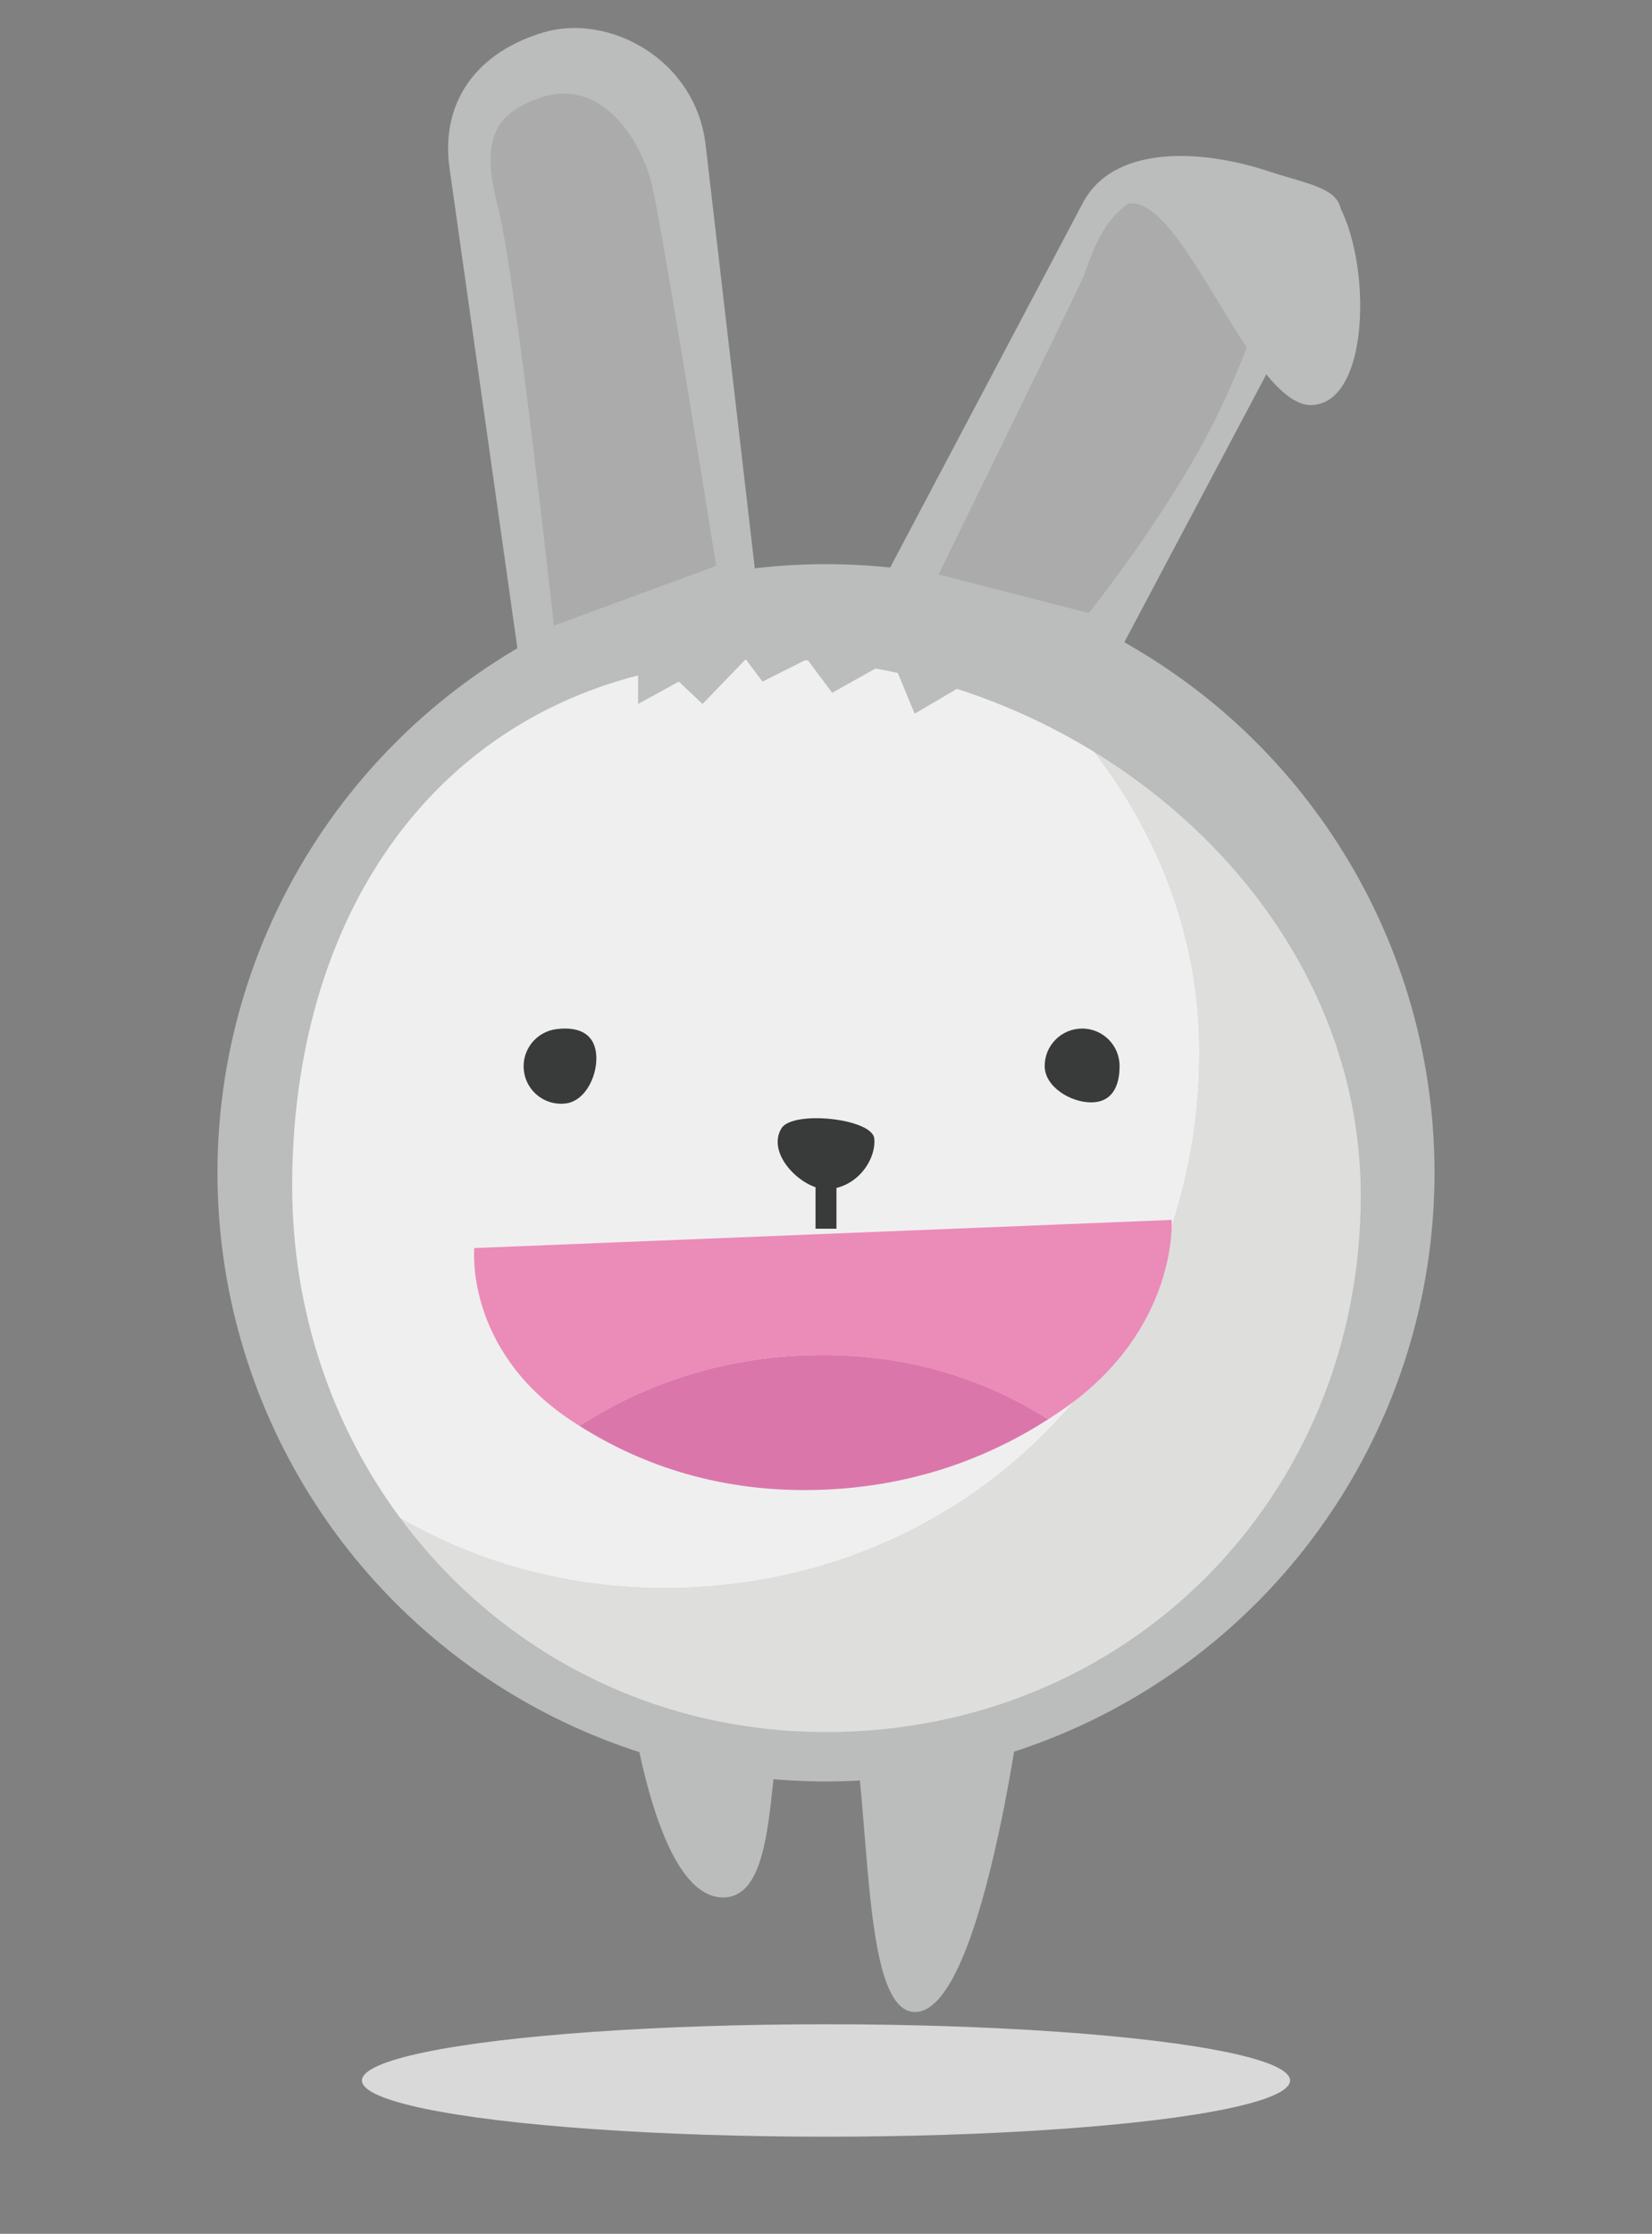 <?xml version="1.0" encoding="iso-8859-1"?>
<!-- Generator: Adobe Illustrator 16.0.0, SVG Export Plug-In . SVG Version: 6.00 Build 0)  -->
<!DOCTYPE svg PUBLIC "-//W3C//DTD SVG 1.1//EN" "http://www.w3.org/Graphics/SVG/1.1/DTD/svg11.dtd">
<svg version="1.1" xmlns="http://www.w3.org/2000/svg" xmlns:xlink="http://www.w3.org/1999/xlink" x="0px" y="0px" width="395px"
	 height="534px" viewBox="0 0 395 534" style="enable-background:new 0 0 395 534;" xml:space="preserve">
<rect x="0" y="0" width="395" height="534" fill="#808080" stroke="none"/>
<g id="happy">
	<g>
		<ellipse style="fill:#D8D9D8;" cx="197.5" cy="497.34" rx="110.959" ry="13.438"/>
		<path style="fill:#BBBCBC;" d="M149.501,397.979c0,0,5.58,55.559,23.361,55.609c17.779,0.051,6.637-54.494,22.637-55.592
			c16-1.096,6.279,82.93,23.279,82.98s26.721-82.998,26.721-82.998"/>
		<path style="fill:#BBBCBC;" d="M130.062,7.715c-16.08,4.733-24.76,16.63-22.584,32.442l20.762,146.83l57.258-7.877L168.688,34.361
			C166.085,13.854,145.37,3.208,130.062,7.715z"/>
		<path style="fill:#BBBCBC;" d="M302.964,40.833c-15.926-5.222-37.045-6.256-44.221,8l-61.992,117.282l51.623,25.99l68.262-128.743
			C326.126,44.997,318.13,45.806,302.964,40.833z"/>
		<circle style="fill:#BBBCBC;" cx="197.5" cy="280.36" r="145.501"/>
		<path style="fill:#DEDEDD;" d="M261.64,179.758c15.629,20.309,25.131,44.869,25.131,71.633
			c0,72.092-55.768,128.231-127.861,128.231c-23.213,0-44.705-6.066-63.186-16.689c23.037,31.078,59.566,51.117,101.777,51.117
			c72.094,0,127.861-56.139,127.861-128.23C325.362,241.153,298.909,202.62,261.64,179.758z"/>
		<path style="fill:#F0EFEF;" d="M286.771,251.391c0-26.764-9.502-51.324-25.131-71.633c-22.887-14.039-49.85-22.17-77.277-22.17
			c-72.096,0-114.5,53.828-114.5,125.924c0,29.885,9.551,57.418,25.861,79.42c18.48,10.623,39.973,16.689,63.186,16.689
			C231.003,379.622,286.771,323.483,286.771,251.391z"/>
		<path style="fill:#393A3A;" d="M267.696,254.831c0,4.945-1.865,8.693-6.812,8.693c-4.943,0-11.096-3.748-11.096-8.693
			s4.01-8.953,8.955-8.953C263.687,245.877,267.696,249.885,267.696,254.831z"/>
		<path style="fill:#393A3A;" d="M133.032,246.016c4.906-0.619,8.857,0.762,9.479,5.67c0.617,4.904-2.33,11.479-7.236,12.098
			s-9.385-2.857-10.004-7.764C124.651,251.116,128.126,246.635,133.032,246.016z"/>
		<path style="fill:#393A3A;" d="M197.946,284.282c-5.779,0.344-14.922-8.262-11.096-14.556c2.654-4.365,21.707-2.38,22.191,2.444
			C209.524,276.995,205.183,283.851,197.946,284.282z"/>
		
			<line style="fill:none;stroke:#393A3A;stroke-width:5;stroke-miterlimit:10;" x1="197.499" y1="273.946" x2="197.499" y2="293.726"/>
		<polyline style="fill:#BBBCBC;" points="152.575,161.45 152.575,168.28 162.312,162.946 167.978,168.28 178.315,157.588 
			182.312,162.934 192.978,157.588 198.978,165.612 213.312,157.588 218.698,170.612 233.423,161.946 211.14,149.612 
			161.312,152.946 		"/>
		<path style="fill:#ABABAB;" d="M224.415,137.333c0,0,31.582-64.499,34.328-70.499s6.08-25.333,29.412-21
			c23.334,4.333,14.785,27.679,4.059,51.006c-10.725,23.327-31.875,49.711-31.875,49.711"/>
		<path style="fill:#BBBCBC;" d="M318.687,46.744c9.199,12.577,9.693,49.423-4.975,50.089c-14.666,0.667-31.225-52-44.557-48
			l-0.572-3.627l20.404-4.373"/>
		<path style="fill:#ABABAB;" d="M129.437,23.28c-10.973,3.688-14.678,9.854-10.438,25.927s13.438,100.345,13.438,100.345
			l38.803-14.271c0,0-12.438-78.226-15.219-90.446S143.321,18.613,129.437,23.28z"/>
		<g>
			<path style="fill:#EB8BB8;" d="M250.629,339.274c1.379-0.887,2.735-1.785,4.043-2.709c27.173-19.17,25.464-44.943,25.464-44.943
				l-166.73,6.729c0,0-2.418,24.162,23.07,41.166c0.675,0.449,1.372,0.891,2.068,1.33c14.083-9.047,31.887-15.992,53.853-16.846
				C216.7,323.058,235.915,329.96,250.629,339.274z"/>
			<path style="fill:#DB76AB;" d="M196.776,356.12c21.966-0.854,39.77-7.799,53.853-16.846
				c-14.714-9.314-33.929-16.217-58.232-15.273c-21.966,0.854-39.77,7.799-53.853,16.846
				C153.257,350.161,172.473,357.063,196.776,356.12z"/>
		</g>
	</g>
</g>
<g id="Layer_1">
</g>
</svg>
